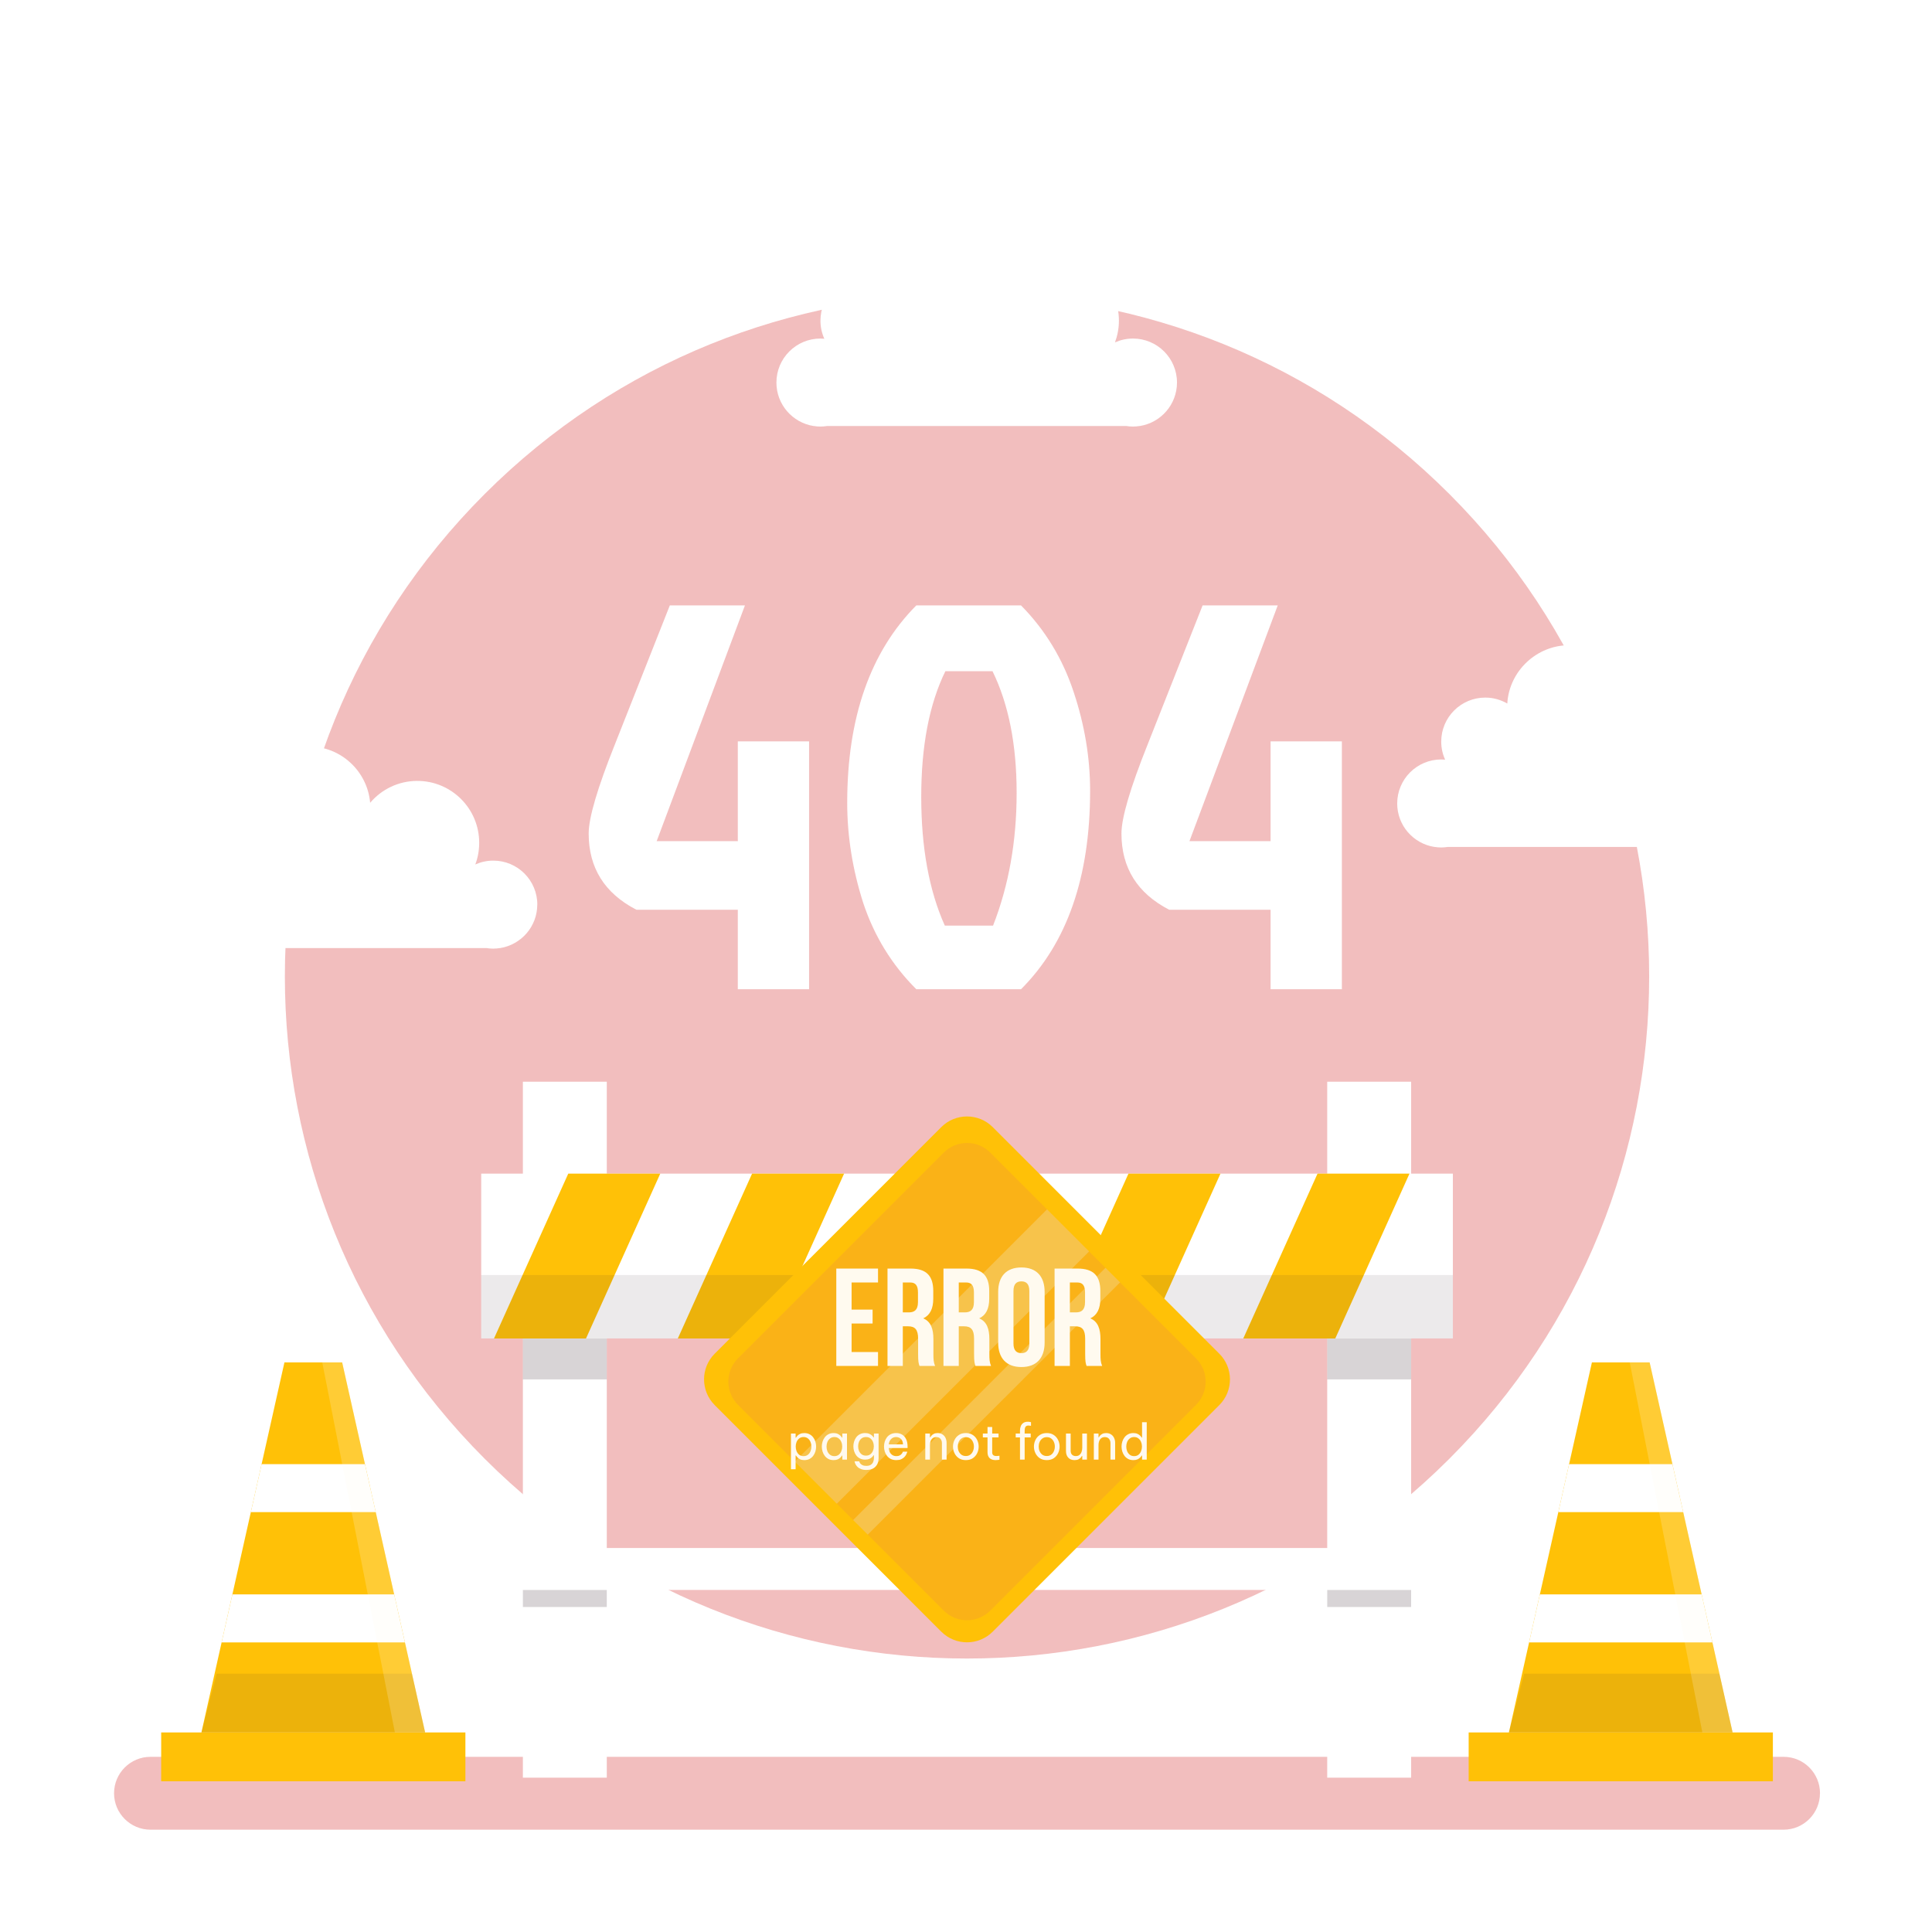 <svg width="707" height="707" viewBox="0 0 707 707" fill="none" xmlns="http://www.w3.org/2000/svg">
<g filter="url(#filter0_d_4001_11981)">
<path opacity="0.3" d="M666 652.229C666 659.581 660.038 665.562 652.667 665.562H55.071C47.719 665.562 41.738 659.6 41.738 652.229C41.738 644.877 47.7 638.896 55.071 638.896H652.686C660.056 638.896 666.018 644.859 666.018 652.229H666Z" fill="#D22627"/>
<path opacity="0.3" d="M530.387 529.813C627.873 432.328 627.873 274.272 530.387 176.786C432.901 79.3 274.846 79.3 177.36 176.786C79.874 274.272 79.874 432.328 177.36 529.813C274.846 627.299 432.901 627.299 530.387 529.813Z" fill="#D22627"/>
<path d="M196.629 327.05C196.629 318.143 189.423 310.937 180.516 310.937C178.175 310.937 175.944 311.449 173.932 312.345C174.865 309.876 175.358 307.206 175.358 304.408C175.358 291.916 165.226 281.766 152.716 281.766C145.785 281.766 139.603 284.875 135.452 289.776C134.446 278.199 124.734 269.128 112.901 269.128C101.068 269.128 90.972 278.565 90.314 290.471C87.936 289.1 85.193 288.295 82.249 288.295C73.342 288.295 66.136 295.501 66.136 304.408C66.136 306.767 66.648 308.998 67.562 311.01C67.087 310.973 66.611 310.937 66.136 310.937C57.247 310.937 50.023 318.143 50.023 327.05C50.023 335.078 55.912 341.717 63.594 342.943H63.703C64.508 343.071 65.313 343.144 66.136 343.144C66.959 343.144 67.782 343.052 68.568 342.943H178.065C178.87 343.071 179.675 343.144 180.498 343.144C181.321 343.144 182.144 343.052 182.93 342.943H183.04C190.721 341.699 196.61 335.06 196.61 327.031L196.629 327.05Z" fill="white"/>
<path d="M430.711 136.002C430.711 127.095 423.505 119.889 414.598 119.889C412.257 119.889 410.026 120.401 408.014 121.297C408.929 118.828 409.459 116.158 409.459 113.36C409.459 100.868 399.327 90.718 386.817 90.718C379.885 90.718 373.704 93.827 369.552 98.728C368.546 87.151 358.835 78.08 347.002 78.08C335.169 78.08 325.073 87.517 324.415 99.424C322.037 98.052 319.294 97.247 316.349 97.247C307.442 97.247 300.236 104.453 300.236 113.36C300.236 115.719 300.749 117.95 301.663 119.962C301.188 119.926 300.712 119.889 300.236 119.889C291.348 119.889 284.124 127.095 284.124 136.002C284.124 144.031 290.013 150.67 297.694 151.895H297.804C298.59 152.023 299.413 152.096 300.236 152.096C301.059 152.096 301.882 152.005 302.669 151.895H412.166C412.97 152.023 413.775 152.096 414.598 152.096C415.421 152.096 416.244 152.005 417.031 151.895H417.14C424.822 150.651 430.711 144.012 430.711 135.983V136.002Z" fill="white"/>
<path d="M657.898 290.032C657.898 281.125 650.692 273.919 641.785 273.919C639.444 273.919 637.213 274.431 635.201 275.327C636.116 272.858 636.646 270.188 636.646 267.39C636.646 254.899 626.514 244.748 614.004 244.748C607.073 244.748 600.891 247.857 596.739 252.759C595.733 241.182 586.022 232.11 574.189 232.11C562.356 232.11 552.26 241.548 551.583 253.454C549.206 252.082 546.462 251.277 543.518 251.277C534.629 251.277 527.405 258.483 527.405 267.39C527.405 269.749 527.917 271.981 528.832 273.992C528.356 273.956 527.881 273.919 527.405 273.919C518.517 273.919 511.292 281.125 511.292 290.032C511.292 298.061 517.182 304.7 524.863 305.925H524.973C525.777 306.053 526.582 306.126 527.405 306.126C528.228 306.126 529.051 306.035 529.838 305.925H639.334C640.139 306.053 640.944 306.126 641.767 306.126C642.59 306.126 643.413 306.035 644.199 305.925H644.309C651.991 304.682 657.88 298.043 657.88 290.014L657.898 290.032Z" fill="white"/>
<path d="M648.772 629.972H537.446V647.84H648.772V629.972Z" fill="#FFC107"/>
<path d="M603.671 494.56H603.178H583.023H582.547L552.169 629.972H583.023H603.178H634.031L603.671 494.56Z" fill="#FFC107"/>
<path opacity="0.1" d="M552.169 629.973H634.031L629.203 608.465H557.747L552.169 629.973Z" fill="#3C2A34"/>
<path d="M570.257 549.354H615.961L612.011 531.797H574.189L570.257 549.354Z" fill="white"/>
<path d="M626.642 597.033L622.71 579.457H563.508L559.558 597.033H626.642Z" fill="white"/>
<path opacity="0.2" d="M596.392 494.56L622.966 629.972H634.031L603.671 494.56H596.392Z" fill="#FFFAEF"/>
<path d="M170.31 629.972H58.985V647.84H170.31V629.972Z" fill="#FFC107"/>
<path d="M125.21 494.56H124.716H104.561H104.086L73.707 629.972H104.561H124.716H155.57L125.21 494.56Z" fill="#FFC107"/>
<path opacity="0.1" d="M73.707 629.973H155.57L150.741 608.465H79.286L73.707 629.973Z" fill="#3C2A34"/>
<path d="M91.796 549.354H137.5L133.55 531.797H95.728L91.796 549.354Z" fill="white"/>
<path d="M148.181 597.033L144.248 579.457H85.047L81.096 597.033H148.181Z" fill="white"/>
<path opacity="0.2" d="M117.93 494.56L144.504 629.972H155.569L125.209 494.56H117.93Z" fill="#FFFAEF"/>
<path d="M272.606 217.545L240.301 303.825H269.998V267.306H296.082V358H269.998V328.906H232.877C221.24 322.886 215.421 313.59 215.421 301.015C215.421 295.264 218.631 284.362 225.052 268.31L245.117 217.545H272.606ZM373.636 358H335.312C326.35 349.038 319.862 338.47 315.849 326.297C311.97 314.125 310.03 301.952 310.03 289.779C310.03 258.612 318.458 234.534 335.312 217.545H373.636C382.465 226.508 388.886 237.075 392.899 249.248C396.912 261.287 398.918 273.326 398.918 285.365C398.918 316.934 390.491 341.145 373.636 358ZM363.202 241.623H345.947C340.061 253.662 337.118 268.978 337.118 287.572C337.118 306.165 339.994 321.883 345.746 334.725H363.403C369.155 320.01 372.031 303.825 372.031 286.167C372.031 268.51 369.088 253.662 363.202 241.623ZM467.573 217.545L435.269 303.825H464.965V267.306H491.049V358H464.965V328.906H427.845C416.207 322.886 410.388 313.59 410.388 301.015C410.388 295.264 413.598 284.362 420.019 268.31L440.084 217.545H467.573Z" fill="white"/>
<path d="M537.263 562.483H170.475V577.828H537.263V562.483Z" fill="white"/>
<path d="M222.05 391.847H191.343V646.522H222.05V391.847Z" fill="white"/>
<path opacity="0.2" d="M222.05 485.816H191.343V500.777H222.05V485.816Z" fill="#3C2A34"/>
<path opacity="0.2" d="M222.05 577.848H191.343V584.066H222.05V577.848Z" fill="#3C2A34"/>
<path d="M516.395 391.847H485.688V646.522H516.395V391.847Z" fill="white"/>
<path opacity="0.2" d="M516.395 485.816H485.688V500.777H516.395V485.816Z" fill="#3C2A34"/>
<path opacity="0.2" d="M516.395 577.848H485.688V584.066H516.395V577.848Z" fill="#3C2A34"/>
<path d="M531.667 425.48H176.09V485.798H531.667V425.48Z" fill="white"/>
<path d="M180.772 485.816H214.442L241.62 425.48H207.95L180.772 485.816Z" fill="#FFC107"/>
<path d="M308.887 425.48H275.217L248.039 485.816H281.709L308.887 425.48Z" fill="#FFC107"/>
<path d="M379.355 425.48H345.685L318.526 485.816H352.196L379.355 425.48Z" fill="#FFC107"/>
<path d="M446.622 425.48H412.952L385.793 485.816H419.463L446.622 425.48Z" fill="#FFC107"/>
<path d="M515.791 425.48H482.139L454.962 485.816H488.632L515.791 425.48Z" fill="#FFC107"/>
<path opacity="0.1" d="M531.667 462.589H176.09V485.798H531.667V462.589Z" fill="#3C2A34"/>
<path d="M363.279 593.101C358.085 598.295 349.654 598.295 344.459 593.101L261.537 510.178C256.343 504.984 256.343 496.571 261.537 491.377L344.459 408.454C349.654 403.26 358.085 403.26 363.279 408.454L446.202 491.377C451.396 496.571 451.396 504.984 446.202 510.178L363.279 593.101Z" fill="#FFC107"/>
<path d="M362.401 585.383C357.682 590.083 350.037 590.101 345.337 585.383L270.078 510.123C265.359 505.404 265.359 497.76 270.078 493.059L345.337 417.8C350.056 413.081 357.701 413.081 362.401 417.8L437.661 493.059C442.379 497.778 442.379 505.404 437.661 510.123L362.401 585.383Z" fill="#FAB217"/>
<g opacity="0.3">
<path d="M383.158 438.562L290.834 530.886L306.223 546.275L398.548 453.951L383.158 438.562Z" fill="#F3EAC7"/>
<path d="M404.545 459.938L312.205 552.246L317.545 557.588L409.885 465.28L404.545 459.938Z" fill="#F3EAC7"/>
</g>
<path d="M403.32 495.853H397.62C397.314 494.936 397.111 494.377 397.111 491.475V485.877C397.111 482.568 395.991 481.347 393.446 481.347H391.512V495.853H385.913V460.224H394.362C400.164 460.224 402.658 462.921 402.658 468.418V471.218C402.658 474.882 401.488 477.275 398.994 478.445C401.793 479.616 402.709 482.314 402.709 486.029V491.526C402.709 493.257 402.76 494.529 403.32 495.853ZM394.209 465.313H391.512V476.257H393.7C395.787 476.257 397.06 475.341 397.06 472.49V468.978C397.06 466.433 396.194 465.313 394.209 465.313Z" fill="#FFFAEF"/>
<path d="M370.873 468.418V487.658C370.873 490.203 371.993 491.17 373.774 491.17C375.556 491.17 376.675 490.203 376.675 487.658V468.418C376.675 465.873 375.556 464.906 373.774 464.906C371.993 464.906 370.873 465.873 370.873 468.418ZM365.274 487.302V468.775C365.274 463.074 368.277 459.816 373.774 459.816C379.271 459.816 382.274 463.074 382.274 468.775V487.302C382.274 493.002 379.271 496.26 373.774 496.26C368.277 496.26 365.274 493.002 365.274 487.302Z" fill="#FFFAEF"/>
<path d="M362.661 495.853H356.96C356.655 494.936 356.451 494.377 356.451 491.475V485.877C356.451 482.568 355.332 481.347 352.787 481.347H350.853V495.853H345.254V460.224H353.703C359.505 460.224 361.999 462.921 361.999 468.418V471.218C361.999 474.882 360.829 477.275 358.335 478.445C361.134 479.616 362.05 482.314 362.05 486.029V491.526C362.05 493.257 362.101 494.529 362.661 495.853ZM353.55 465.313H350.853V476.257H353.041C355.128 476.257 356.4 475.341 356.4 472.49V468.978C356.4 466.433 355.535 465.313 353.55 465.313Z" fill="#FFFAEF"/>
<path d="M342.182 495.853H336.482C336.176 494.936 335.973 494.377 335.973 491.475V485.877C335.973 482.568 334.853 481.347 332.308 481.347H330.374V495.853H324.775V460.224H333.224C339.027 460.224 341.521 462.921 341.521 468.418V471.218C341.521 474.882 340.35 477.275 337.856 478.445C340.655 479.616 341.571 482.314 341.571 486.029V491.526C341.571 493.257 341.622 494.529 342.182 495.853ZM333.071 465.313H330.374V476.257H332.562C334.649 476.257 335.922 475.341 335.922 472.49V468.978C335.922 466.433 335.056 465.313 333.071 465.313Z" fill="#FFFAEF"/>
<path d="M311.635 465.313V475.239H319.32V480.329H311.635V490.763H321.305V495.853H306.036V460.224H321.305V465.313H311.635Z" fill="#FFFAEF"/>
<path d="M414.742 530.315C414.022 530.315 413.392 530.177 412.852 529.901C412.312 529.613 411.862 529.235 411.502 528.767C411.142 528.287 410.872 527.753 410.692 527.165C410.512 526.577 410.422 525.977 410.422 525.365C410.422 524.753 410.512 524.153 410.692 523.565C410.872 522.977 411.142 522.449 411.502 521.981C411.862 521.501 412.312 521.123 412.852 520.847C413.392 520.559 414.022 520.415 414.742 520.415C415.342 520.415 415.846 520.511 416.254 520.703C416.662 520.895 416.992 521.123 417.244 521.387C417.496 521.639 417.688 521.879 417.82 522.107H417.928V516.455H419.638V530.135H417.928V528.623H417.82C417.688 528.851 417.496 529.097 417.244 529.361C416.992 529.625 416.662 529.853 416.254 530.045C415.846 530.225 415.342 530.315 414.742 530.315ZM415.03 528.857C415.666 528.857 416.194 528.689 416.614 528.353C417.046 528.005 417.364 527.567 417.568 527.039C417.784 526.499 417.892 525.941 417.892 525.365C417.892 524.777 417.784 524.219 417.568 523.691C417.364 523.163 417.046 522.731 416.614 522.395C416.194 522.047 415.666 521.873 415.03 521.873C414.394 521.873 413.86 522.047 413.428 522.395C412.996 522.731 412.672 523.163 412.456 523.691C412.252 524.219 412.15 524.777 412.15 525.365C412.15 525.941 412.252 526.499 412.456 527.039C412.672 527.567 412.996 528.005 413.428 528.353C413.86 528.689 414.394 528.857 415.03 528.857Z" fill="#FFFAEF"/>
<path d="M400.283 530.135V520.595H401.993V521.981H402.101C402.185 521.837 402.323 521.639 402.515 521.387C402.719 521.135 403.007 520.913 403.379 520.721C403.751 520.517 404.219 520.415 404.783 520.415C405.479 520.415 406.073 520.577 406.565 520.901C407.057 521.213 407.429 521.639 407.681 522.179C407.945 522.719 408.077 523.325 408.077 523.997V530.135H406.367V524.105C406.367 523.469 406.187 522.941 405.827 522.521C405.479 522.101 404.969 521.891 404.297 521.891C403.757 521.891 403.319 522.029 402.983 522.305C402.647 522.569 402.395 522.923 402.227 523.367C402.071 523.799 401.993 524.261 401.993 524.753V530.135H400.283Z" fill="#FFFAEF"/>
<path d="M393.202 530.316C392.254 530.316 391.498 530.022 390.934 529.434C390.37 528.846 390.088 528.03 390.088 526.986V520.596H391.798V526.896C391.798 527.52 391.966 528 392.302 528.336C392.65 528.672 393.106 528.84 393.67 528.84C394.246 528.84 394.708 528.69 395.056 528.39C395.404 528.09 395.656 527.706 395.812 527.238C395.968 526.77 396.046 526.29 396.046 525.798V520.596H397.756V530.136H396.046V528.768H395.938C395.866 528.912 395.728 529.11 395.524 529.362C395.32 529.602 395.032 529.824 394.66 530.028C394.288 530.22 393.802 530.316 393.202 530.316Z" fill="#FFFAEF"/>
<path d="M383.057 530.315C382.037 530.315 381.179 530.081 380.483 529.613C379.787 529.133 379.259 528.515 378.899 527.759C378.539 527.003 378.359 526.205 378.359 525.365C378.359 524.513 378.539 523.715 378.899 522.971C379.259 522.215 379.787 521.603 380.483 521.135C381.179 520.655 382.037 520.415 383.057 520.415C384.077 520.415 384.935 520.655 385.631 521.135C386.327 521.603 386.855 522.215 387.215 522.971C387.575 523.715 387.755 524.513 387.755 525.365C387.755 526.205 387.575 527.003 387.215 527.759C386.855 528.515 386.327 529.133 385.631 529.613C384.935 530.081 384.077 530.315 383.057 530.315ZM383.057 528.821C383.705 528.821 384.245 528.659 384.677 528.335C385.121 527.999 385.451 527.567 385.667 527.039C385.895 526.511 386.009 525.953 386.009 525.365C386.009 524.765 385.895 524.207 385.667 523.691C385.451 523.163 385.121 522.737 384.677 522.413C384.245 522.077 383.705 521.909 383.057 521.909C382.421 521.909 381.881 522.077 381.437 522.413C380.993 522.737 380.657 523.163 380.429 523.691C380.213 524.207 380.105 524.765 380.105 525.365C380.105 525.953 380.213 526.511 380.429 527.039C380.657 527.567 380.993 527.999 381.437 528.335C381.881 528.659 382.421 528.821 383.057 528.821Z" fill="#FFFAEF"/>
<path d="M373.257 530.135V521.999H371.691V520.595H373.257V519.425C373.257 518.921 373.347 518.429 373.527 517.949C373.707 517.457 374.007 517.055 374.427 516.743C374.847 516.431 375.417 516.275 376.137 516.275C376.485 516.275 376.761 516.305 376.965 516.365C377.181 516.413 377.289 516.437 377.289 516.437V517.787C377.289 517.787 377.193 517.769 377.001 517.733C376.821 517.685 376.611 517.661 376.371 517.661C375.819 517.661 375.447 517.829 375.255 518.165C375.063 518.501 374.967 518.921 374.967 519.425V520.595H377.181V521.999H374.967V530.135H373.257Z" fill="#FFFAEF"/>
<path d="M364.343 530.315C363.359 530.315 362.615 530.063 362.111 529.559C361.619 529.055 361.373 528.347 361.373 527.435V521.999H359.663V520.595H361.373V518.201H363.083V520.595H365.405V521.999H363.083V527.435C363.083 527.915 363.215 528.269 363.479 528.497C363.743 528.713 364.127 528.821 364.631 528.821C364.895 528.821 365.147 528.803 365.387 528.767C365.627 528.731 365.747 528.713 365.747 528.713V530.171C365.747 530.171 365.609 530.195 365.333 530.243C365.057 530.291 364.727 530.315 364.343 530.315Z" fill="#FFFAEF"/>
<path d="M353.438 530.315C352.418 530.315 351.56 530.081 350.864 529.613C350.168 529.133 349.64 528.515 349.28 527.759C348.92 527.003 348.74 526.205 348.74 525.365C348.74 524.513 348.92 523.715 349.28 522.971C349.64 522.215 350.168 521.603 350.864 521.135C351.56 520.655 352.418 520.415 353.438 520.415C354.458 520.415 355.316 520.655 356.012 521.135C356.708 521.603 357.236 522.215 357.596 522.971C357.956 523.715 358.136 524.513 358.136 525.365C358.136 526.205 357.956 527.003 357.596 527.759C357.236 528.515 356.708 529.133 356.012 529.613C355.316 530.081 354.458 530.315 353.438 530.315ZM353.438 528.821C354.086 528.821 354.626 528.659 355.058 528.335C355.502 527.999 355.832 527.567 356.048 527.039C356.276 526.511 356.39 525.953 356.39 525.365C356.39 524.765 356.276 524.207 356.048 523.691C355.832 523.163 355.502 522.737 355.058 522.413C354.626 522.077 354.086 521.909 353.438 521.909C352.802 521.909 352.262 522.077 351.818 522.413C351.374 522.737 351.038 523.163 350.81 523.691C350.594 524.207 350.486 524.765 350.486 525.365C350.486 525.953 350.594 526.511 350.81 527.039C351.038 527.567 351.374 527.999 351.818 528.335C352.262 528.659 352.802 528.821 353.438 528.821Z" fill="#FFFAEF"/>
<path d="M338.602 530.135V520.595H340.312V521.981H340.42C340.504 521.837 340.642 521.639 340.834 521.387C341.038 521.135 341.326 520.913 341.698 520.721C342.07 520.517 342.538 520.415 343.102 520.415C343.798 520.415 344.392 520.577 344.884 520.901C345.376 521.213 345.748 521.639 346 522.179C346.264 522.719 346.396 523.325 346.396 523.997V530.135H344.686V524.105C344.686 523.469 344.506 522.941 344.146 522.521C343.798 522.101 343.288 521.891 342.616 521.891C342.076 521.891 341.638 522.029 341.302 522.305C340.966 522.569 340.714 522.923 340.546 523.367C340.39 523.799 340.312 524.261 340.312 524.753V530.135H338.602Z" fill="#FFFAEF"/>
<path d="M328.016 530.315C327.236 530.315 326.558 530.177 325.982 529.901C325.418 529.613 324.95 529.229 324.578 528.749C324.218 528.269 323.948 527.741 323.768 527.165C323.588 526.577 323.498 525.977 323.498 525.365C323.498 524.765 323.582 524.171 323.75 523.583C323.93 522.995 324.2 522.461 324.56 521.981C324.932 521.501 325.394 521.123 325.946 520.847C326.51 520.559 327.176 520.415 327.944 520.415C328.76 520.415 329.48 520.601 330.104 520.973C330.728 521.345 331.22 521.897 331.58 522.629C331.94 523.361 332.12 524.279 332.12 525.383V525.887H325.226C325.262 526.427 325.388 526.925 325.604 527.381C325.832 527.825 326.15 528.185 326.558 528.461C326.966 528.725 327.452 528.857 328.016 528.857C328.508 528.857 328.904 528.779 329.204 528.623C329.516 528.455 329.762 528.263 329.942 528.047C330.122 527.831 330.242 527.645 330.302 527.489C330.374 527.321 330.41 527.237 330.41 527.237H332.012C332.012 527.237 331.982 527.345 331.922 527.561C331.862 527.765 331.754 528.017 331.598 528.317C331.442 528.617 331.214 528.923 330.914 529.235C330.614 529.535 330.23 529.793 329.762 530.009C329.294 530.213 328.712 530.315 328.016 530.315ZM325.244 524.555H330.446C330.422 523.931 330.29 523.427 330.05 523.043C329.81 522.647 329.504 522.353 329.132 522.161C328.76 521.969 328.364 521.873 327.944 521.873C327.188 521.873 326.57 522.119 326.09 522.611C325.61 523.091 325.328 523.739 325.244 524.555Z" fill="#FFFAEF"/>
<path d="M317.053 533.915C316.261 533.915 315.601 533.807 315.073 533.591C314.545 533.387 314.119 533.123 313.795 532.799C313.483 532.487 313.249 532.175 313.093 531.863C312.937 531.551 312.835 531.287 312.787 531.071C312.739 530.867 312.715 530.765 312.715 530.765H314.425C314.425 530.765 314.455 530.849 314.515 531.017C314.575 531.185 314.689 531.377 314.857 531.593C315.037 531.809 315.301 532.001 315.649 532.169C315.997 532.337 316.465 532.421 317.053 532.421C317.749 532.421 318.295 532.283 318.691 532.007C319.087 531.743 319.369 531.395 319.537 530.963C319.717 530.531 319.807 530.075 319.807 529.595V528.497H319.717C319.597 528.701 319.405 528.935 319.141 529.199C318.889 529.451 318.553 529.673 318.133 529.865C317.713 530.045 317.197 530.135 316.585 530.135C315.865 530.135 315.235 529.997 314.695 529.721C314.155 529.445 313.705 529.073 313.345 528.605C312.997 528.137 312.733 527.615 312.553 527.039C312.373 526.463 312.283 525.875 312.283 525.275C312.283 524.675 312.373 524.087 312.553 523.511C312.733 522.935 312.997 522.413 313.345 521.945C313.705 521.477 314.155 521.105 314.695 520.829C315.235 520.553 315.865 520.415 316.585 520.415C317.197 520.415 317.713 520.511 318.133 520.703C318.553 520.883 318.889 521.099 319.141 521.351C319.405 521.603 319.597 521.837 319.717 522.053H319.807V520.595H321.517V529.577C321.517 530.909 321.127 531.965 320.347 532.745C319.579 533.525 318.481 533.915 317.053 533.915ZM316.909 528.677C317.545 528.677 318.073 528.515 318.493 528.191C318.925 527.855 319.243 527.429 319.447 526.913C319.663 526.397 319.771 525.851 319.771 525.275C319.771 524.699 319.663 524.153 319.447 523.637C319.243 523.109 318.925 522.683 318.493 522.359C318.073 522.035 317.545 521.873 316.909 521.873C316.273 521.873 315.739 522.035 315.307 522.359C314.875 522.683 314.551 523.109 314.335 523.637C314.131 524.153 314.029 524.699 314.029 525.275C314.029 525.851 314.131 526.397 314.335 526.913C314.551 527.429 314.875 527.855 315.307 528.191C315.739 528.515 316.273 528.677 316.909 528.677Z" fill="#FFFAEF"/>
<path d="M305.054 520.415C305.654 520.415 306.158 520.511 306.566 520.703C306.974 520.895 307.304 521.123 307.556 521.387C307.808 521.639 308 521.879 308.132 522.107H308.24V520.595H309.95V530.135H308.24V528.623H308.132C308 528.851 307.808 529.097 307.556 529.361C307.304 529.625 306.974 529.853 306.566 530.045C306.158 530.225 305.654 530.315 305.054 530.315C304.334 530.315 303.704 530.177 303.164 529.901C302.624 529.613 302.174 529.235 301.814 528.767C301.454 528.287 301.184 527.753 301.004 527.165C300.824 526.577 300.734 525.977 300.734 525.365C300.734 524.753 300.824 524.153 301.004 523.565C301.184 522.977 301.454 522.449 301.814 521.981C302.174 521.501 302.624 521.123 303.164 520.847C303.704 520.559 304.334 520.415 305.054 520.415ZM305.342 521.873C304.706 521.873 304.172 522.047 303.74 522.395C303.308 522.731 302.984 523.163 302.768 523.691C302.564 524.219 302.462 524.777 302.462 525.365C302.462 525.941 302.564 526.499 302.768 527.039C302.984 527.567 303.308 528.005 303.74 528.353C304.172 528.689 304.706 528.857 305.342 528.857C305.978 528.857 306.506 528.689 306.926 528.353C307.358 528.005 307.676 527.567 307.88 527.039C308.096 526.499 308.204 525.941 308.204 525.365C308.204 524.777 308.096 524.219 307.88 523.691C307.676 523.163 307.358 522.731 306.926 522.395C306.506 522.047 305.978 521.873 305.342 521.873Z" fill="#FFFAEF"/>
<path d="M289.44 533.663V520.595H291.15V522.107H291.258C291.402 521.879 291.594 521.633 291.834 521.369C292.086 521.105 292.416 520.883 292.824 520.703C293.232 520.511 293.736 520.415 294.336 520.415C295.056 520.415 295.686 520.559 296.226 520.847C296.766 521.123 297.216 521.501 297.576 521.981C297.936 522.449 298.206 522.977 298.386 523.565C298.566 524.153 298.656 524.753 298.656 525.365C298.656 525.977 298.566 526.577 298.386 527.165C298.206 527.753 297.936 528.287 297.576 528.767C297.216 529.235 296.766 529.613 296.226 529.901C295.686 530.177 295.056 530.315 294.336 530.315C293.736 530.315 293.232 530.219 292.824 530.027C292.416 529.835 292.086 529.607 291.834 529.343C291.594 529.079 291.402 528.839 291.258 528.623H291.15V533.663H289.44ZM291.186 525.365C291.186 525.941 291.288 526.499 291.492 527.039C291.708 527.567 292.026 528.005 292.446 528.353C292.878 528.689 293.412 528.857 294.048 528.857C294.696 528.857 295.23 528.689 295.65 528.353C296.082 528.005 296.4 527.567 296.604 527.039C296.82 526.499 296.928 525.941 296.928 525.365C296.928 524.777 296.82 524.219 296.604 523.691C296.4 523.163 296.082 522.731 295.65 522.395C295.23 522.047 294.696 521.873 294.048 521.873C293.412 521.873 292.878 522.047 292.446 522.395C292.026 522.731 291.708 523.163 291.492 523.691C291.288 524.219 291.186 524.777 291.186 525.365Z" fill="#FFFAEF"/>
</g>
<defs>
<filter id="filter0_d_4001_11981" x="37.738" y="78.08" width="632.28" height="595.481" filterUnits="userSpaceOnUse" color-interpolation-filters="sRGB">
<feFlood flood-opacity="0" result="BackgroundImageFix"/>
<feColorMatrix in="SourceAlpha" type="matrix" values="0 0 0 0 0 0 0 0 0 0 0 0 0 0 0 0 0 0 127 0" result="hardAlpha"/>
<feOffset dy="4"/>
<feGaussianBlur stdDeviation="2"/>
<feComposite in2="hardAlpha" operator="out"/>
<feColorMatrix type="matrix" values="0 0 0 0 0 0 0 0 0 0 0 0 0 0 0 0 0 0 0.25 0"/>
<feBlend mode="normal" in2="BackgroundImageFix" result="effect1_dropShadow_4001_11981"/>
<feBlend mode="normal" in="SourceGraphic" in2="effect1_dropShadow_4001_11981" result="shape"/>
</filter>
</defs>
</svg>
